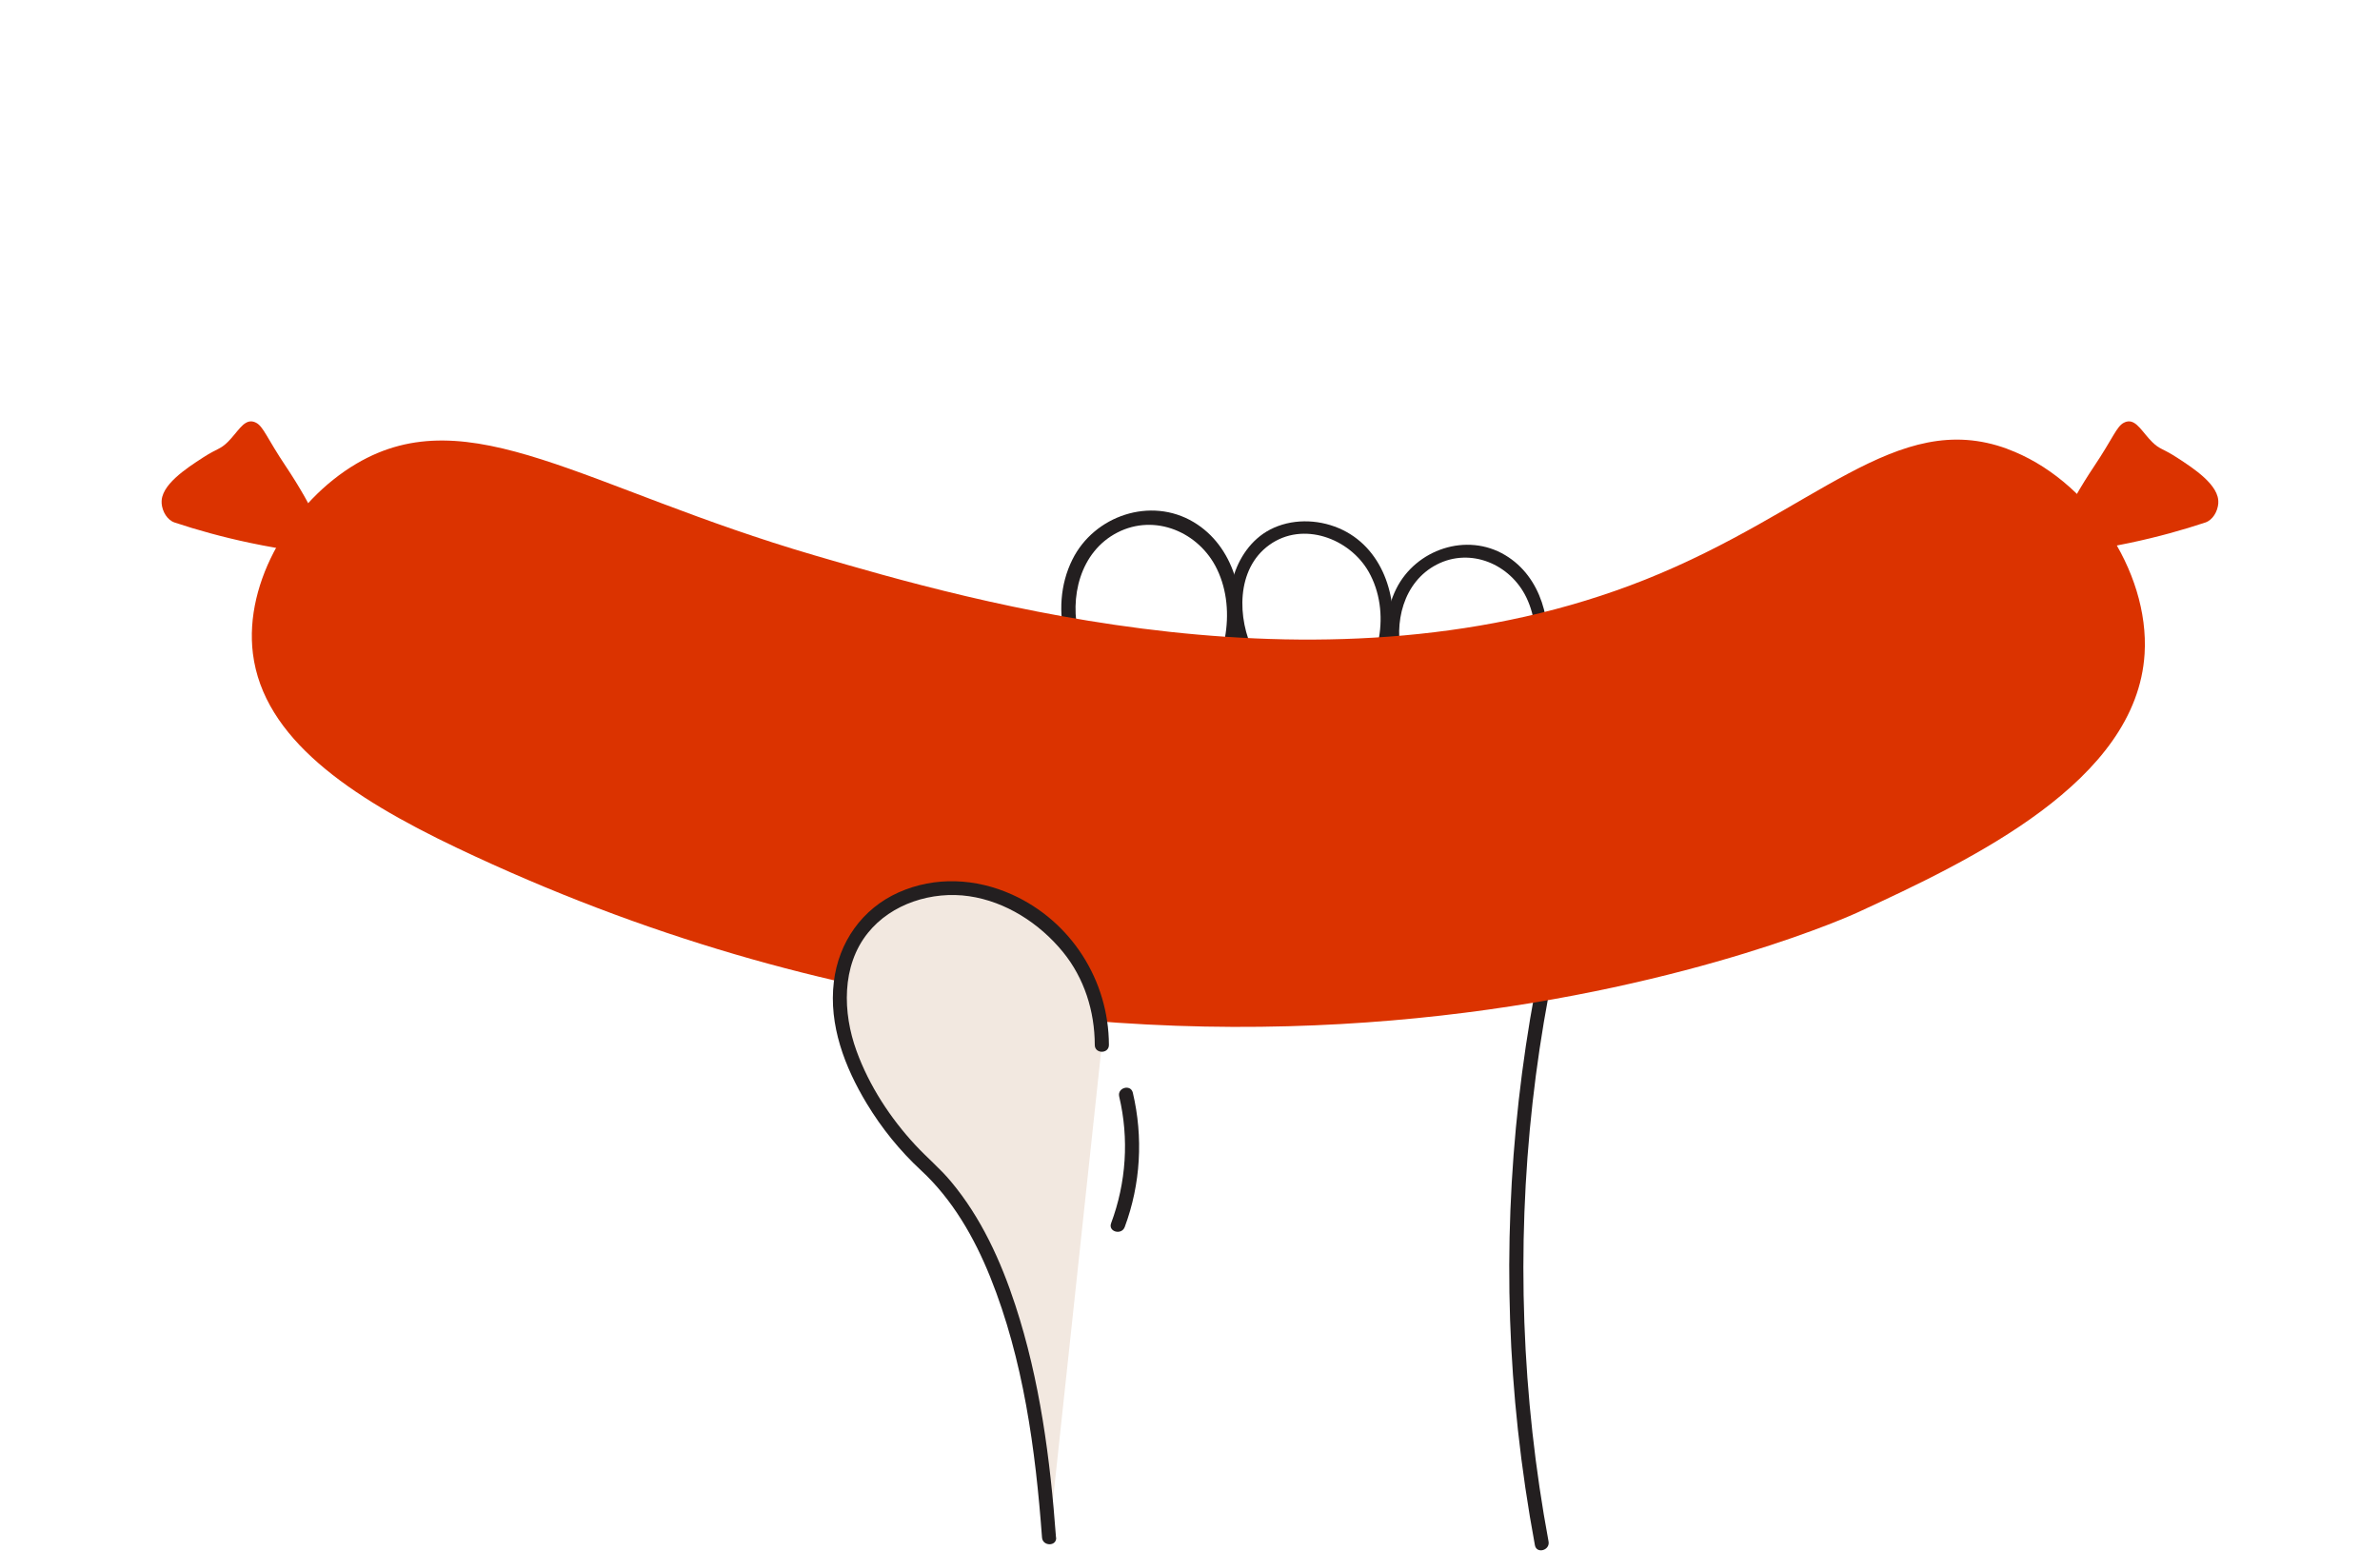 <?xml version="1.0" encoding="UTF-8"?>
<svg id="Layer_1" data-name="Layer 1" xmlns="http://www.w3.org/2000/svg" viewBox="0 0 338.29 220.39">
  <defs>
    <style>
      .cls-1 {
        fill: #f2e8e0;
      }

      .cls-1, .cls-2, .cls-3 {
        stroke-width: 0px;
      }

      .cls-2 {
        fill: #231f20;
      }

      .cls-3 {
        fill: #db3300;
      }
    </style>
  </defs>
  <g>
    <path class="cls-2" d="m153.37,90.4c-1.42-5.45.14-11.99,5.46-14.72s11.61-.08,14.16,5.22c1.45,3.01,1.71,6.48,1.12,9.74-.23,1.26,1.7,1.8,1.94.53,1.14-6.23-.64-13.53-6.39-16.97-6.11-3.65-14.13-.92-17.23,5.32-1.77,3.55-1.98,7.61-.99,11.41.33,1.25,2.26.72,1.94-.53h0Z"/>
    <path class="cls-2" d="m178.21,92.68c-2.37-4.76-2.55-11.82,2.22-15.24s11.4-.93,14.11,3.82c1.61,2.84,2.02,6.22,1.46,9.41-.2,1.14,1.54,1.62,1.74.48,1.1-6.25-1.24-13.46-7.46-16.09-3.08-1.3-6.76-1.35-9.76.21-2.67,1.39-4.47,4.05-5.26,6.9-1.06,3.84-.36,7.9,1.39,11.42.52,1.04,2.08.13,1.56-.91h0Z"/>
    <path class="cls-2" d="m199.32,93.47c-1.28-4.9.13-10.78,4.91-13.24s10.44-.07,12.73,4.69c1.3,2.7,1.54,5.83,1,8.75-.21,1.14,1.53,1.62,1.74.48,1.03-5.6-.58-12.16-5.75-15.25-5.49-3.29-12.7-.82-15.49,4.78-1.59,3.19-1.78,6.84-.89,10.26.29,1.12,2.03.65,1.74-.48h0Z"/>
  </g>
  <path class="cls-2" d="m218.17,140.95c-3.81,20.49-4.67,41.5-2.42,62.23.6,5.51,1.41,10.99,2.42,16.43.24,1.27,2.17.73,1.94-.53-3.82-20.55-4.59-41.63-2.27-62.4.57-5.09,1.33-10.15,2.27-15.19.23-1.26-1.7-1.8-1.94-.53h0Z"/>
  <g>
    <path class="cls-3" d="m285.31,63.8c11.41,4.19,20.25,17.29,19.52,29.12-1.12,18.14-24.49,29.26-40.93,36.82,0,0-91.25,42-198.93-9.23-15.32-7.29-27.51-15.59-29.02-27.6-1.29-10.3,5.61-21.64,14.71-27.01,16.03-9.45,32.45,3.49,65.16,13.04,22.18,6.48,73.07,21.34,118.02,3.44,24.21-9.64,35.65-24.39,51.47-18.59Z"/>
    <path class="cls-3" d="m22.97,71.52c.1,1.21.82,2.4,1.85,2.74,3.19,1.06,6.77,2.06,10.7,2.89,2.47.52,4.84.93,7.09,1.23,2.13.29,3.71-1.92,2.77-3.85-1.26-2.58-2.82-5.37-4.75-8.25-2.71-4.04-3.19-5.68-4.25-6.21-.19-.1-.37-.16-.58-.18-1.25-.11-2.05,1.56-3.42,2.92-1.1,1.09-1.44.87-3.53,2.22-2.34,1.52-6.08,3.94-5.87,6.48Z"/>
    <path class="cls-3" d="m315.31,71.52c-.1,1.21-.82,2.4-1.85,2.74-3.19,1.06-6.77,2.06-10.7,2.89-2.47.52-4.84.93-7.09,1.23-2.13.29-3.71-1.92-2.77-3.85,1.26-2.58,2.82-5.37,4.75-8.25,2.71-4.04,3.19-5.68,4.25-6.21.19-.1.37-.16.58-.18,1.25-.11,2.05,1.56,3.42,2.92,1.1,1.09,1.44.87,3.53,2.22,2.34,1.52,6.08,3.94,5.87,6.48Z"/>
  </g>
  <g>
    <path class="cls-1" d="m149.1,218.51c-2.36-32.55-10.39-46.49-17.71-53.09-1.62-1.46-6.99-6.76-10.33-15.08-2.28-5.68-2.51-12.56.96-17.6,3.63-5.28,10.78-7.49,17.04-6.14,9.16,1.98,13.87,9.22,14.95,11.24,2.31,4.34,2.61,8.46,2.6,10.67"/>
    <path class="cls-2" d="m150.1,218.51c-.82-11.12-2.29-22.37-5.78-33.01-2.06-6.3-4.88-12.48-9.16-17.59-1.55-1.86-3.41-3.4-5.05-5.17-3.57-3.84-6.58-8.46-8.37-13.4-1.96-5.38-2.15-12.07,1.62-16.75,3.36-4.19,9.16-5.98,14.38-5.22s10,3.84,13.34,7.92c3.04,3.72,4.52,8.43,4.53,13.22,0,1.29,2.01,1.29,2.01,0-.02-9.18-5.38-17.6-13.78-21.38-5.13-2.31-10.93-2.61-16.11-.3s-8.54,7.09-9.21,12.72c-.74,6.14,1.55,12.11,4.68,17.29,2.12,3.51,4.71,6.71,7.71,9.49,4.48,4.14,7.59,9.57,9.85,15.19,4.7,11.69,6.43,24.5,7.35,36.99.09,1.28,2.1,1.29,2.01,0h0Z"/>
  </g>
  <path class="cls-2" d="m159.08,155.84c1.42,5.99,1,12.25-1.15,18.01-.45,1.21,1.49,1.74,1.94.53,2.27-6.09,2.64-12.76,1.15-19.08-.3-1.26-2.23-.72-1.94.53h0Z"/>
</svg>
